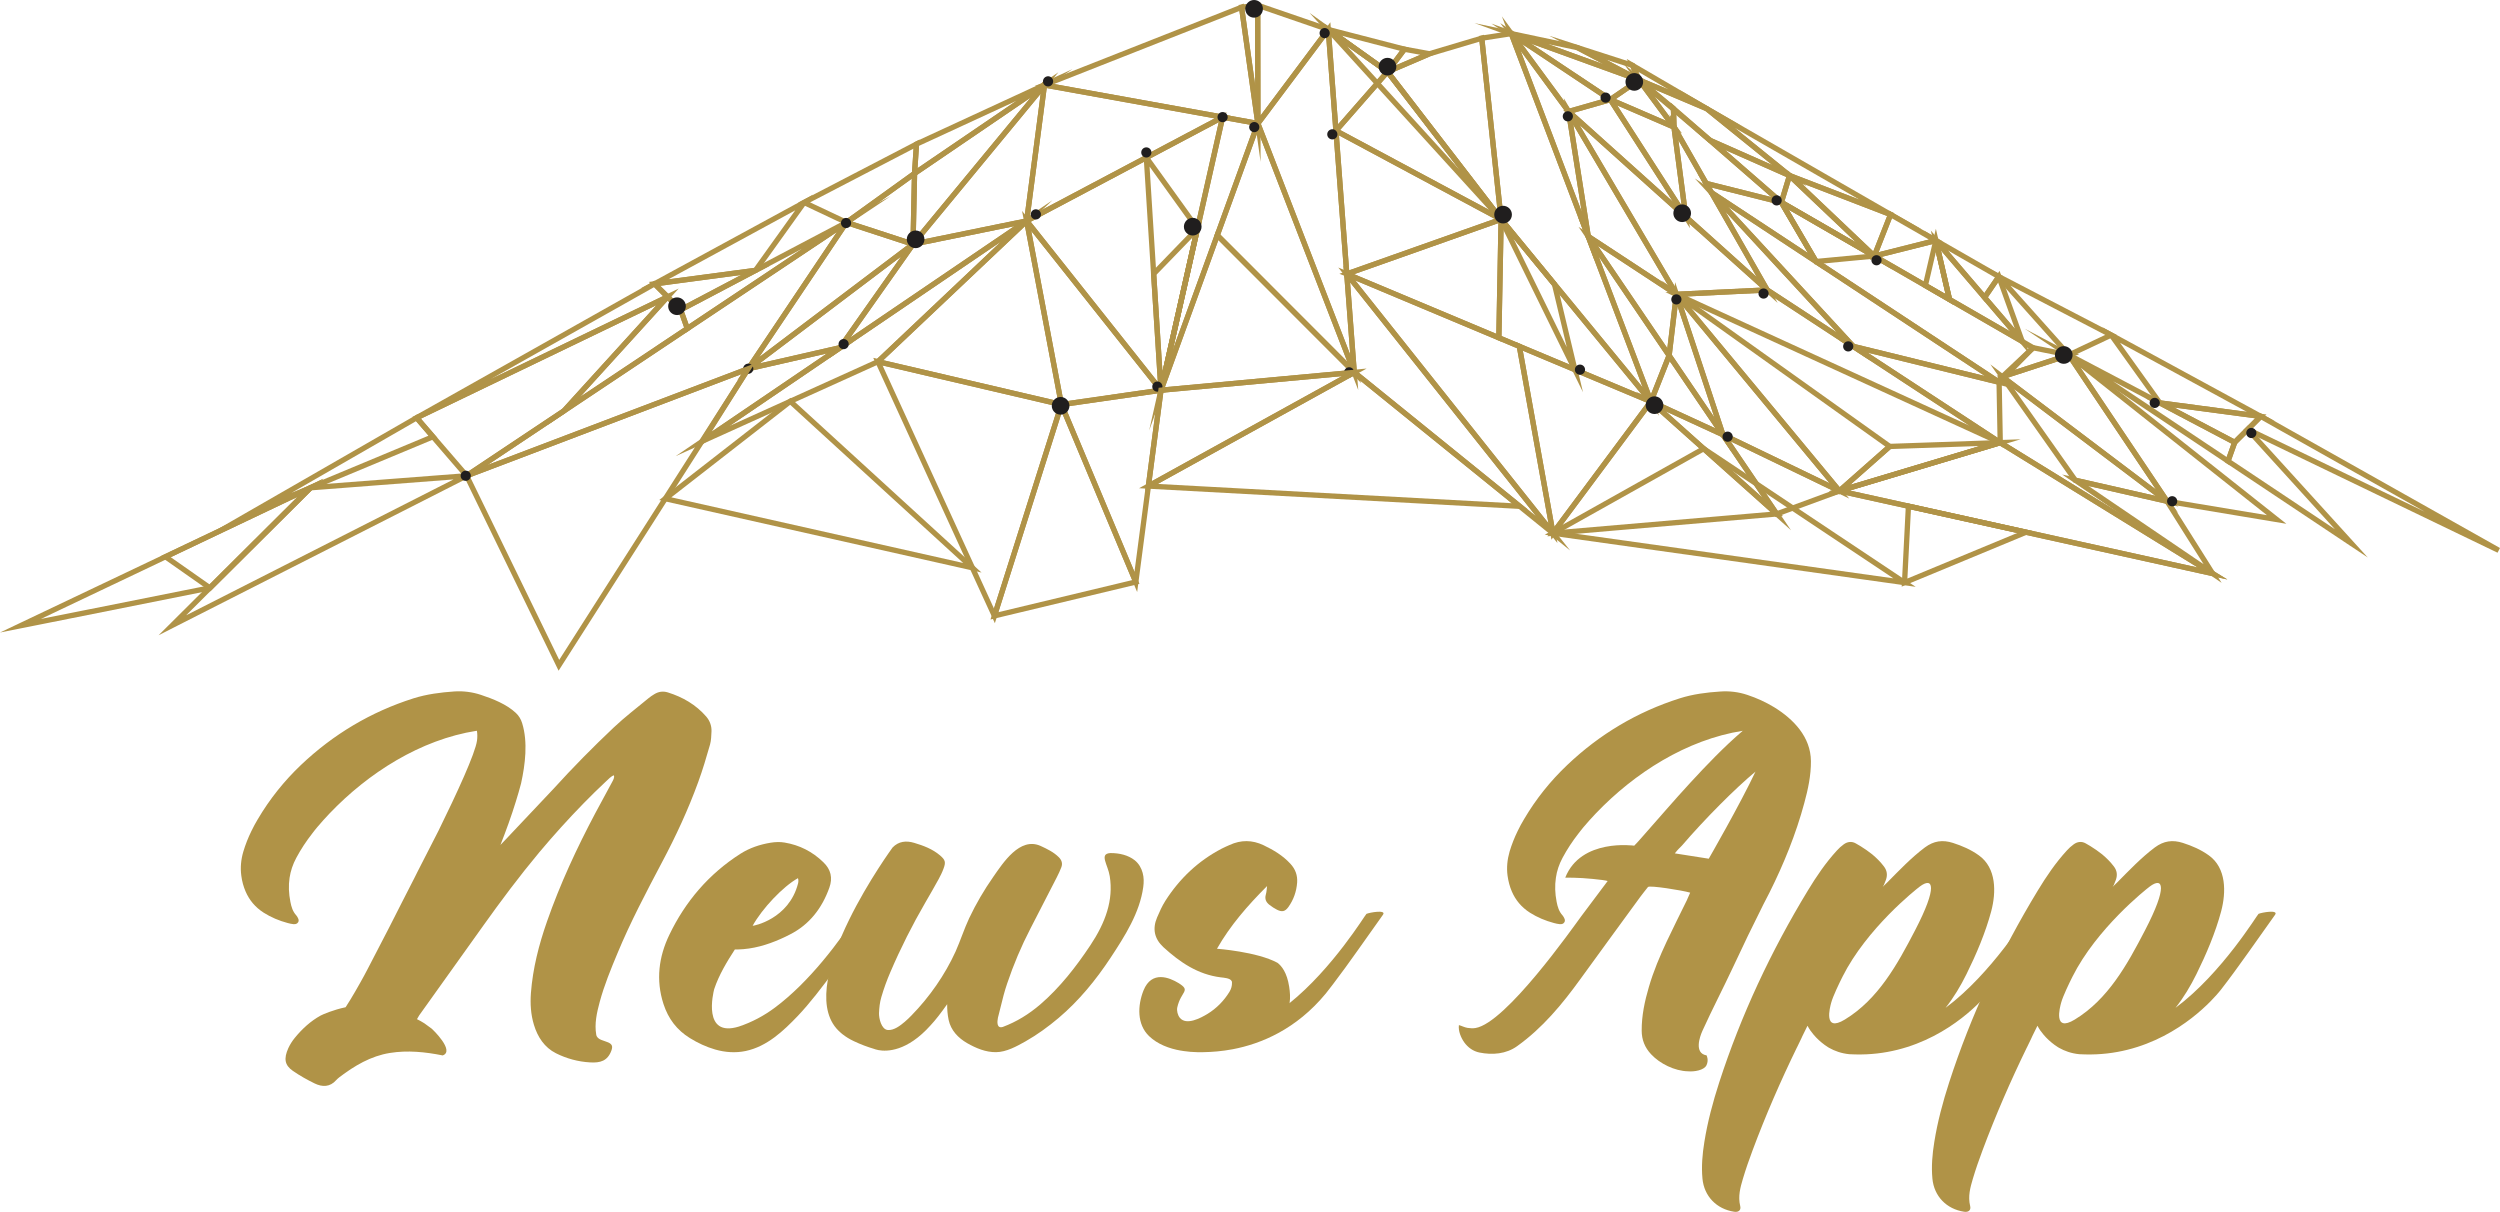 <?xml version="1.0" encoding="UTF-8"?>
<!DOCTYPE svg PUBLIC "-//W3C//DTD SVG 1.1//EN" "http://www.w3.org/Graphics/SVG/1.1/DTD/svg11.dtd">
<!-- Creator: CorelDRAW 2019 (64-Bit) -->
<svg xmlns="http://www.w3.org/2000/svg" xml:space="preserve" width="94.208mm" height="45.69mm" version="1.1" style="shape-rendering:geometricPrecision; text-rendering:geometricPrecision; image-rendering:optimizeQuality; fill-rule:evenodd; clip-rule:evenodd"
viewBox="0 0 12531.85 6077.85"
 xmlns:xlink="http://www.w3.org/1999/xlink"
 xmlns:xodm="http://www.corel.com/coreldraw/odm/2003">
 <defs>
  <style type="text/css">
   <![CDATA[
    .str0 {stroke:#B09347;stroke-width:26.6;stroke-miterlimit:22.926}
    .fil1 {fill:none}
    .fil2 {fill:#201E1E;fill-rule:nonzero}
    .fil0 {fill:#B09347;fill-rule:nonzero}
   ]]>
  </style>
 </defs>
 <g id="Capa_x0020_1">
  <g id="_2488490342144">
   <path class="fil0" d="M3540.62 3592.53c-52.07,-60.13 -118.06,-98.26 -193.2,-121.72 -24.2,-7.34 -46.57,-4.04 -67.83,9.17 -9.9,6.23 -20.17,12.46 -28.96,20.15 -58.3,48.39 -118.79,94.22 -173.78,146.29 -104.12,98.25 -205.68,201.28 -302.47,307.96l0 0 -241.6 255.9 -24.2 25.3c28.59,-72.59 55.35,-146.29 77.35,-218.15 9.54,-30.05 17.97,-60.11 26.03,-90.18 20.9,-94.97 34.83,-207.52 5.49,-302.1 -5.87,-19.43 -16.49,-37.41 -31.53,-51.33 -46.2,-43.63 -115.12,-70.76 -174.87,-90.55 -42.9,-14.3 -88.37,-20.17 -133.45,-17.24 -69.29,4.78 -137.85,13.57 -204.58,34.47 -213.74,67.83 -401.82,180.01 -564.23,334 -84.32,80.28 -156.91,170.84 -216.31,271.66 -11.73,19.43 -22.36,39.23 -32.26,59.77 -16.14,32.99 -29.7,67.08 -40.33,102.65 -11.73,39.23 -15.76,80.65 -10.27,120.98 3.67,28.59 11,54.99 21.63,79.55 18.33,42.53 47.66,78.46 90.56,105.95 37.03,23.47 77.35,40.33 119.88,51.69 9.9,2.57 19.79,5.13 29.7,5.87 9.17,0.73 17.6,-1.09 23.09,-9.52 3.3,-5.13 3.3,-11.73 0.73,-17.6 -2.57,-5.51 -5.49,-12.11 -9.9,-16.87 -17.97,-19.43 -24.93,-43.26 -29.69,-68.19 -8.07,-41.06 -9.91,-81.4 -4.04,-120.25 5.13,-34.09 16.14,-67.46 33.73,-100.09 23.09,-43.26 49.86,-83.59 79.92,-122.09 8.06,-11 16.49,-21.26 25.3,-31.9 19.79,-23.47 40.33,-46.19 61.22,-68.19 193.95,-203.11 455.35,-370.28 736.91,-414.65 0,0 0.74,0.36 2.21,0.73 2.57,16.87 2.19,32.99 0.36,48.02 -8.79,64.9 -100.82,264.34 -193.2,452.41l-104.12 203.47 0 0 -16.51 33c0,0 -127.58,249.3 -126.85,248.94 -14.66,28.23 -87.62,169.38 -108.15,208.61 -11.73,22.36 -23.47,44.72 -35.93,66.35 0,0 -42.9,77.35 -74.05,124.28 -61.59,12.84 -114.39,35.93 -125.39,41.8 -49.13,27.14 -91.65,65.62 -129.42,111.82 -12.82,15.76 -23.82,33 -32.26,51.33 -23.47,52.42 -18.7,85.41 22.73,114.01 34.45,23.82 71.49,44.72 109.25,63.05 38.5,18.7 76.98,18.7 108.15,-16.85 4.76,-5.13 10.27,-9.91 15.76,-14.3 75.89,-57.56 157.29,-106.33 253.34,-121.72 88.71,-14.3 177.07,-5.13 264.69,12.46 63.07,-22.73 -53.52,-133.09 -54.26,-133.45 -12.46,-9.17 -25.29,-18.33 -38.12,-27.87 -16.49,-9.9 -20.53,-12.46 -36.66,-20.53 3.67,-5.87 7.33,-12.46 11.36,-19.43 106.33,-149.21 213.01,-298.44 319.7,-447.65 89.83,-126.12 182.59,-250.03 281.93,-369.18 71.13,-84.7 145.18,-166.81 222.18,-245.64 35.93,-36.66 72.23,-72.59 109.62,-107.42 12.46,-12.11 30.79,-30.44 42.16,-33 4.4,11 -3.66,24.2 -8.79,33.73 -27.5,52.07 -56.46,103.39 -83.96,155.45 -93.12,175.6 -176.71,355.61 -242.33,543.33 -40.69,116.21 -71.13,235 -80.65,358.18 -4.04,54.26 -0.74,108.16 15.03,159.85 18.33,60.86 52.78,113.66 110.34,142.61 53.17,26.76 111.46,42.53 170.86,45.83 51.69,3.3 87.98,-7.33 107.04,-59.02 7.7,-21.27 4.03,-31.9 -15.76,-41.06 -20.17,-9.54 -55.72,-12.46 -60.13,-38.87 -9.52,-54.99 2.94,-110.34 17.24,-163.51 22.72,-84.32 56.08,-165.33 89.82,-246 64.53,-155.45 143.35,-304.29 221.8,-453.14 69.66,-130.88 131.99,-265.06 182.57,-404.38 22.37,-61.23 41.06,-124.28 59.04,-187.35 5.87,-21.26 6.23,-43.99 7.33,-65.99 1.1,-27.12 -8.43,-53.16 -26.03,-73.68l0 0z"/>
   <path id="1" class="fil0" d="M4324.09 4574.33c-11.36,2.19 -20.9,4.76 -25.29,6.6 -1.84,1.1 -28.23,43.26 -72.59,104.86 -65.99,90.92 -137.48,178.54 -217.41,257.36 -39.23,38.5 -80.29,74.8 -123.91,107.42 -55.36,41.44 -116.22,73.7 -181.11,95.32 -184.05,56.83 -128.31,-169.74 -123.92,-186.98 24.2,-72.95 64.9,-139.32 103.76,-199.44 11,0 11,0 14.66,0 76.26,-1.84 147.02,-22.72 214.85,-52.78 15.76,-6.97 31.17,-14.3 46.56,-22.37 98.25,-49.86 160.95,-131.99 197.61,-234.63 17.6,-49.14 7.7,-91.29 -30.06,-127.6 -54.62,-53.16 -119.51,-86.15 -194.31,-98.61 -22.36,-4.04 -46.93,-2.94 -69.65,0.73 -53.9,8.79 -105.59,26.02 -152.15,55.72 -158.38,101.19 -276.06,239.4 -356.36,406.95 -52.42,109.25 -67.83,225.85 -28.96,345.73 23.82,73.7 67.08,130.88 132.72,171.21 39.59,24.56 82.12,44.36 126.85,57.19 49.86,14.3 101.92,17.97 152.51,7.33 107.06,-22.72 188.81,-100.09 261.76,-176.34 115.49,-121.36 255.17,-329.59 382.02,-506.3 14.3,-19.81 -27.5,-17.24 -57.56,-11.37l0 0zm-324.09 -172.31c3.3,9.17 2.19,19.79 0.36,26.76 -46.19,179.28 -224,213 -227.67,211.91 48.03,-86.53 152.15,-196.87 227.31,-238.67z"/>
   <path id="2" class="fil0" d="M5727.9 4375.62c-6.6,-24.56 -19.43,-46.93 -39.96,-63.43 -33,-26.03 -77.37,-35.93 -119.16,-35.93 -0.36,0 -1.09,0 -1.46,0 -0.73,0 -1.1,0 -1.84,0 -57.19,3.67 -11.36,58.66 -2.57,116.22 19.08,119.52 -21.26,232.07 -97.52,346.46 -71.49,107.42 -151.78,210.44 -249.67,295.13 -58.65,50.23 -119.51,87.62 -188.8,113.66 -31.54,9.54 -28.6,-26.03 -24.57,-46.2 1.1,-4.39 2.19,-8.43 3.3,-12.82 3.3,-13.94 6.97,-27.5 10.27,-41.06 9.52,-39.23 19.43,-78.83 32.63,-117.31 31.9,-94.59 70.76,-186.98 116.95,-276.08 43.99,-85.79 88.35,-171.2 132.35,-257.36 8.43,-16.14 15.76,-32.63 22.36,-49.5 7.33,-19.06 1.84,-35.56 -12.09,-49.86 -26.41,-26.41 -58.66,-41.8 -92.03,-57.2 -104.12,-46.56 -188.08,85.06 -236.84,154.72 -45.83,65.62 -86.53,134.91 -120.63,206.77 0,0.37 -0.36,0.37 -0.36,0.73 -25.66,54.63 -43.63,112.19 -68.2,167.18 -53.16,116.95 -131.24,228.77 -221.07,320.43 -10.63,11 -21.99,22 -33.72,31.9 -22,18.69 -53.9,43.62 -84.7,41.06 -32.99,-2.57 -45.09,-59.4 -44.36,-84.7 1.1,-27.12 4.04,-54.62 11.73,-80.29 12.46,-42.89 27.87,-85.06 45.47,-125.75 51.32,-119.88 109.98,-236.1 175.25,-348.65 22.73,-38.87 44.72,-77.37 66.35,-116.6 9.17,-16.85 17.97,-34.45 24.57,-52.78 12.46,-32.63 8.79,-44 -17.23,-66.37 -37.77,-32.26 -83.23,-49.13 -129.79,-63.05 -40.33,-12.11 -77.73,-8.07 -108.15,23.09 0,0 -488.72,666.89 -281.57,907.39 5.87,6.23 11.37,12.46 17.6,17.96 1.46,1.1 2.94,2.57 4.4,3.67 1.46,1.1 2.57,2.57 4.03,3.66 1.46,1.1 2.57,2.21 4.03,3.31 17.23,13.56 36.3,25.29 57.56,35.18 33,15.76 67.1,28.6 101.92,38.87 0,0 7.7,3.3 21.27,5.87 42.53,7.7 143.35,7.33 261.03,-124.28 24.56,-26.03 52.78,-62.69 83.22,-105.95 -0.37,26.39 1.84,52.42 7.33,78.82 11.37,52.42 47.3,90.19 93.13,116.58 43.62,24.94 93.12,45.84 144.45,45.09 51.32,-0.36 103.75,-29.32 147.38,-53.89 59.4,-33.73 114.39,-73.7 166.44,-117.69 102.3,-86.52 187.72,-191.38 261.4,-303.2 70.4,-107.04 145.18,-223.64 162.78,-353.06 3.3,-23.82 3.3,-47.65 -2.93,-70.76l0 0z"/>
   <path id="3" class="fil0" d="M6849.75 4580.93c-5.13,2.57 -168.65,273.87 -387.52,449.11 0.73,-0.73 1.46,-1.84 2.21,-2.57 4.03,-26.03 2.19,-53.16 -2.21,-81.76 -11,-70.76 -37.77,-103.76 -58.65,-119.52 -103.03,-55.72 -303.2,-70.38 -303.2,-70.38 66.35,-116.6 153.62,-216.68 251.14,-314.2 -1.84,14.3 -2.19,28.96 -6.24,42.53 -6.6,22.73 1.48,39.23 19.08,52.42 11.72,8.81 23.82,17.24 36.66,23.47 25.66,12.84 40.69,9.54 57.19,-13.2 26.03,-36.29 40.69,-77.73 43.99,-122.45 2.57,-36.66 -8.79,-67.83 -34.09,-94.95 -38.12,-41.44 -84.68,-68.93 -134.55,-92.76 -56.81,-26.76 -112.91,-27.14 -169.74,-1.1 -13.2,5.87 -26.76,11.73 -39.6,18.33 -118.05,61.59 -211.53,150.32 -282.66,261.76 -16.49,26.03 -29.33,55.01 -41.42,83.23 -24.2,56.83 -13.94,107.04 32.26,149.57 82.49,75.16 171.95,136.39 286.69,150.69 13.94,1.84 48.03,3.3 55.01,19.06 1.09,1.84 1.46,4.4 1.46,6.97 0.73,16.49 -4.03,32.26 -12.46,46.19 -27.5,45.09 -65.26,83.59 -110.36,111.09 -33.36,20.17 -105.95,59.4 -138.58,19.43 -10.63,-12.84 -16.49,-35.56 -12.84,-52.07 18.7,-83.22 71.13,-82.12 5.51,-122.45 -42.9,-26.03 -133.45,-65.26 -174.89,37.77 -29.32,74.05 -34.09,169.01 28.24,228.77 41.78,40.32 100.45,62.32 159.11,72.59 0.36,0 0.36,0 0.36,0 0,0 0.37,0 0.74,0 2.93,0.73 5.87,1.09 8.79,1.46 1.46,0.36 2.94,0.36 4.76,0.73 22.37,3.3 44.36,5.13 65.63,5.49 2.93,0.37 6.23,0.37 9.52,0.37 8.43,0 17.24,0 25.66,-0.37 40.71,-0.73 90.19,-4.39 144.82,-14.66 141.88,-27.12 318.23,-99.71 466.34,-279.36 11.73,-14.67 23.84,-30.06 35.57,-45.83 82.49,-108.16 169.38,-235.01 250.76,-348.65 19.79,-27.14 -66.72,-11.73 -82.49,-4.78l0 0z"/>
   <path id="4" class="fil0" d="M8892.94 3544.86c-41.8,-25.3 -86.53,-45.83 -134.19,-61.59 -43.62,-14.67 -89.82,-20.17 -135.27,-16.87 -68.93,4.4 -137.12,13.2 -203.11,34.09 -213.74,67.83 -401.81,180.01 -563.86,334 -84.7,80.28 -157.29,170.84 -216.68,271.66 -11.73,19.43 -22.36,39.23 -32.26,59.77 -16.14,32.99 -29.69,67.08 -40.33,102.65 -11.36,39.23 -15.76,80.65 -10.26,120.98 4.03,28.59 10.99,54.99 21.63,79.55 18.33,42.53 47.66,78.46 90.55,105.95 37.03,23.47 77.35,40.33 119.89,51.69 9.9,2.57 19.79,5.13 29.69,5.87 9.54,0.73 17.96,-1.09 23.09,-9.52 3.3,-5.13 3.3,-11.73 0.73,-17.6 -2.57,-5.51 -5.49,-12.11 -9.9,-16.87 -17.96,-19.43 -24.93,-43.26 -29.69,-68.19 -8.06,-41.06 -9.54,-81.4 -3.67,-120.25 4.78,-34.09 15.76,-67.46 33.36,-100.09 23.11,-43.26 49.86,-83.59 79.92,-122.09 8.07,-11 16.87,-21.26 25.3,-31.9 19.79,-23.47 40.33,-46.19 61.23,-68.19 193.94,-203.11 455.34,-370.28 736.91,-414.65 -94.22,80.65 -181.48,171.95 -262.87,260.3 -83.23,90.19 -163.15,184.04 -244.54,275.7 -12.11,13.56 -20.9,24.2 -36.66,39.96 0,0 -267.27,-38.5 -345.73,160.21 13.93,0 27.87,0.36 41.06,0.36 48.75,0.37 155.45,10.64 171.57,16.49 -8.43,11.73 -17.6,23.47 -26.39,35.2 -34.83,46.57 -71.86,96.06 -106.33,141.88 -42.53,57.56 -377.61,534.9 -529.77,559.83 -13.2,2.21 -26.76,1.48 -40.33,-0.73 -15.39,-2.57 -28.23,-9.9 -42.89,-13.93 -4.03,28.96 10.26,63.43 26.76,86.52 18.33,25.67 45.09,44.74 75.89,50.96 64.89,13.2 134.18,7.7 189.17,-31.9 127.22,-90.92 225.83,-210.07 316.76,-335.82 99.73,-137.85 200.19,-274.97 300.27,-412.08 11.73,-16.14 24.93,-31.9 38.86,-49.87 7.7,-9.52 170.84,16.51 211.55,28.24 -6.6,15.39 -11.73,27.5 -17.24,39.23 -33.36,68.19 -67.46,135.64 -99.71,204.2 -34.84,74.43 -67.1,150.32 -90.19,229.86 -20.9,71.13 -36.3,143.36 -35.93,218.15 0,45.83 15.76,85.43 47.29,118.79 43.63,46.92 117.69,83.95 185.51,85.41 29.33,2.57 79.92,-4.39 92.38,-31.15 12.11,-26.76 0,-48.77 0,-48.77 -64.52,-10.63 -32.26,-96.42 -22.36,-119.15 0.73,-1.84 1.84,-4.03 2.57,-5.87 48.39,-106.68 102.65,-210.44 152.15,-316.4 49.13,-105.58 99.71,-210.44 152.14,-314.56 10.27,-19.79 20.54,-39.96 30.79,-59.75 71.5,-142.99 133.09,-294.41 174.51,-448.75 18.7,-68.19 34.09,-139.32 33.36,-210.43 -0.73,-121.36 -87.62,-210.82 -184.77,-270.57l0 0zm-497.51 732.88c19.43,-24.94 24.93,-26.76 35.2,-38.5 117.31,-136.39 267.63,-287.06 369.18,-371.39 -75.89,161.68 -234.27,436.64 -234.27,436.64l-170.11 -26.75z"/>
   <path id="5" class="fil0" d="M10168.78 4580.93c-5.49,2.57 -182.95,297.69 -416.11,471.12 41.05,-52.07 75.52,-109.62 104.85,-169.02 49.13,-99.36 95.32,-207.88 123.91,-314.92 25.3,-95.32 26.76,-217.04 -61.95,-280.47 -39.96,-28.6 -83.23,-47.3 -129.79,-62.33 -51.69,-16.49 -95.68,-10.63 -140.78,22.73 -69.66,52.42 -128.69,115.12 -189.9,176.71 -8.81,8.81 -15.78,15.76 -21.64,20.9 2.21,-3.66 4.4,-6.96 6.24,-9.9 4.76,-11.36 8.79,-21.63 10.63,-26.76 7.7,-23.47 5.13,-44.72 -10.26,-65.26 -17.6,-23.45 -38.14,-43.62 -59.77,-61.59 -18.33,-14.66 -37.77,-27.86 -57.56,-40.32 -8.06,-4.78 -16.49,-9.91 -24.56,-14.3 -20.17,-11.37 -41.8,-8.43 -60.13,5.13 -12.46,8.79 -23.84,19.42 -34.11,30.79 -56.08,61.22 -102.65,129.78 -145.54,200.53 -184.78,304.3 -335.1,624.36 -444.71,963.12 -31.53,97.52 -57.93,196.14 -74.05,296.96 -9.91,61.23 -15.4,122.82 -9.54,184.41 8.43,88 70.4,152.15 158.75,165.72 21.63,3.66 35.93,-7.7 30.42,-28.96 -11.73,-47.66 0.37,-92.03 13.57,-136.39 14.3,-48.02 30.79,-95.32 48.39,-142.26 65.62,-175.98 140.42,-347.55 222.54,-516.2 0.37,-0.37 0.37,-0.37 0.37,-0.37 0,0 7.7,-16.49 21.63,-44.72 1.46,-4.03 3.3,-8.06 5.13,-11.36 7.33,-15.03 16.12,-32.63 25.66,-52.07 4.76,8.79 9.9,17.23 15.4,25.3 0,0 0,0 0,0 0,0 0.36,0 0.36,0 17.24,24.56 37.03,43.99 53.9,57.92 9.52,8.07 20.53,16.14 32.62,23.84 4.04,2.19 6.24,3.66 6.24,3.66 27.14,15.4 60.5,27.87 101.19,31.9l0 0c0,0 0.36,0 0.73,0 9.17,0.73 18.69,1.1 28.6,1.1 76.25,1.84 146.65,-6.97 211.17,-23.11 270.93,-67.08 435.17,-258.82 464.86,-295.49 1.48,-1.84 2.94,-4.04 4.78,-5.87 88.35,-113.66 182.95,-252.24 271.3,-375.42 19.42,-27.14 -67.1,-11.73 -82.86,-4.78l0 0zm-569.37 83.22c-87.98,169.39 -184.04,344.64 -351.58,446.55 -110.36,67.1 -74.07,-63.05 -68.93,-82.85 8.81,-33.73 41.44,-100.46 56.83,-131.25 121.36,-242.34 367.72,-437.74 387.52,-452.41 66.35,-49.86 92.01,-2.93 -23.84,219.97l0 0z"/>
   <path id="6" class="fil0" d="M11321.45 4580.93c-5.49,2.57 -182.95,297.69 -416.11,471.12 41.05,-52.07 75.52,-109.62 104.85,-169.02 49.13,-99.36 95.32,-207.88 123.91,-314.92 25.3,-95.32 26.76,-217.04 -61.95,-280.47 -39.96,-28.6 -83.23,-47.3 -129.79,-62.33 -51.69,-16.49 -95.68,-10.63 -140.78,22.73 -69.66,52.42 -128.69,115.12 -189.9,176.71 -8.81,8.81 -15.78,15.76 -21.64,20.9 2.21,-3.66 4.4,-6.96 6.24,-9.9 4.76,-11.36 8.79,-21.63 10.63,-26.76 7.7,-23.47 5.13,-44.72 -10.26,-65.26 -17.6,-23.45 -38.14,-43.62 -59.77,-61.59 -18.33,-14.66 -37.77,-27.86 -57.56,-40.32 -8.06,-4.78 -16.49,-9.91 -24.56,-14.3 -20.17,-11.37 -41.8,-8.43 -60.13,5.13 -12.46,8.79 -23.84,19.42 -34.11,30.79 -56.08,61.22 -102.65,129.78 -145.54,200.53 -184.78,304.3 -335.1,624.36 -444.71,963.12 -31.53,97.52 -57.93,196.14 -74.05,296.96 -9.91,61.23 -15.4,122.82 -9.54,184.41 8.43,88 70.4,152.15 158.75,165.72 21.63,3.66 35.93,-7.7 30.42,-28.96 -11.73,-47.66 0.37,-92.03 13.57,-136.39 14.3,-48.02 30.79,-95.32 48.39,-142.26 65.62,-175.98 140.42,-347.55 222.54,-516.2 0.37,-0.37 0.37,-0.37 0.37,-0.37 0,0 7.7,-16.49 21.63,-44.72 1.46,-4.03 3.3,-8.06 5.13,-11.36 7.33,-15.03 16.12,-32.63 25.66,-52.07 4.76,8.79 9.9,17.23 15.4,25.3 0,0 0,0 0,0 0,0 0.36,0 0.36,0 17.24,24.56 37.03,43.99 53.9,57.92 9.52,8.07 20.53,16.14 32.62,23.84 4.04,2.19 6.24,3.66 6.24,3.66 27.14,15.4 60.5,27.87 101.19,31.9l0 0c0,0 0.36,0 0.73,0 9.17,0.73 18.69,1.1 28.6,1.1 76.25,1.84 146.65,-6.97 211.17,-23.11 270.93,-67.08 435.17,-258.82 464.86,-295.49 1.48,-1.84 2.94,-4.04 4.78,-5.87 88.35,-113.66 182.95,-252.24 271.3,-375.42 19.42,-27.14 -67.1,-11.73 -82.86,-4.78l0 0zm-569.37 83.22c-87.98,169.39 -184.04,344.64 -351.58,446.55 -110.36,67.1 -74.07,-63.05 -68.93,-82.85 8.81,-33.73 41.44,-100.46 56.83,-131.25 121.36,-242.34 367.72,-437.74 387.52,-452.41 66.35,-49.86 92.01,-2.93 -23.84,219.97l0 0z"/>
   <polygon class="fil1 str0" points="6223.61,36.36 6305.4,619.08 5235.65,425.91 "/>
   <polygon class="fil1 str0" points="5235.65,425.91 4576.77,1224.1 4584.35,869.34 "/>
   <polygon class="fil1 str0" points="5235.65,425.91 4576.77,1224.1 5146.35,1107.57 "/>
   <polygon class="fil1 str0" points="5235.65,425.91 6128.58,587.15 5146.35,1107.57 "/>
   <polygon class="fil1 str0" points="4400.72,1812.96 5320.6,2028.08 5146.35,1107.57 "/>
   <polygon class="fil1 str0" points="4400.72,1812.96 5320.6,2028.08 4984.74,3087.16 "/>
   <polygon class="fil1 str0" points="5693.51,2917.22 5320.6,2028.08 4984.74,3087.16 "/>
   <polygon class="fil1 str0" points="5693.51,2917.22 5320.6,2028.08 5819.66,1955.96 "/>
   <polygon class="fil1 str0" points="5146.35,1107.57 5320.6,2028.08 5819.66,1955.96 "/>
   <polygon class="fil1 str0" points="5146.35,1107.57 6128.58,587.15 5819.66,1955.96 "/>
   <polygon class="fil1 str0" points="6305.4,619.08 6128.58,587.15 5819.66,1955.96 "/>
   <polygon class="fil1 str0" points="6101.88,1179.24 6788.44,1866.48 5819.66,1955.96 "/>
   <polygon class="fil1 str0" points="6101.88,1179.24 6788.44,1866.48 6305.4,619.08 "/>
   <polygon class="fil1 str0" points="6658.24,147.87 6788.44,1866.48 6305.4,619.08 "/>
   <polygon class="fil1 str0" points="6658.24,147.87 6696.68,655.33 6955.12,359.75 "/>
   <polygon class="fil1 str0" points="7524.7,1099.47 6696.68,655.33 6955.12,359.75 "/>
   <polygon class="fil1 str0" points="6658.24,147.87 7040.06,246.69 6955.12,359.75 "/>
   <polygon class="fil1 str0" points="7165.5,269.49 7040.06,246.69 6955.12,359.75 "/>
   <polygon class="fil1 str0" points="8275.59,2012.93 7524.7,1099.47 7427.68,191.45 7575.61,168.45 "/>
   <polygon class="fil1 str0" points="7427.68,191.45 7524.7,1099.47 6955.12,359.75 7165.5,269.49 "/>
   <polygon class="fil1 str0" points="7524.7,1099.47 6696.68,655.33 6751.09,1373.36 "/>
   <polygon class="fil1 str0" points="7524.7,1099.47 8275.59,2012.93 7513.34,1693.15 "/>
   <polygon class="fil1 str0" points="6788.44,1866.48 7784.59,2672.7 6751.09,1373.36 "/>
   <polygon class="fil1 str0" points="8275.59,2012.93 7784.59,2672.7 7616.04,1736.22 "/>
   <polygon class="fil1 str0" points="7616.04,1736.22 7784.59,2672.7 6751.09,1373.36 "/>
   <polygon class="fil1 str0" points="7524.7,1099.47 7513.34,1693.15 6751.09,1373.36 "/>
   <polygon class="fil1 str0" points="7524.7,1099.47 7792.27,1424.96 7894.47,1853.03 "/>
   <polygon class="fil1 str0" points="7524.7,1099.47 6658.24,147.87 6955.12,359.75 "/>
   <polygon class="fil1 str0" points="6002.45,1146.05 5746.3,789.71 5819.66,1955.96 "/>
   <polygon class="fil1 str0" points="6002.45,1146.05 5782.99,1372.83 5819.66,1955.96 "/>
   <polygon class="fil1 str0" points="4400.72,1812.96 3522.5,2210.57 5146.35,1107.57 "/>
   <polygon class="fil1 str0" points="4576.77,1224.1 4210.86,1743.01 5146.35,1107.57 "/>
   <polygon class="fil1 str0" points="4576.77,1224.1 4210.86,1743.01 3750.81,1848.27 "/>
   <polygon class="fil1 str0" points="3522.5,2210.57 4210.86,1743.01 3750.81,1848.27 "/>
   <polygon class="fil1 str0" points="4576.77,1224.1 4243.07,1115.03 3750.81,1848.27 "/>
   <polygon class="fil1 str0" points="4576.77,1224.1 4243.07,1115.03 4584.35,869.34 "/>
   <polygon class="fil1 str0" points="5235.65,425.91 4594.14,722.29 4584.35,869.34 "/>
   <polygon class="fil1 str0" points="4594.14,722.29 4030.89,1015 4243.07,1115.03 4584.35,869.34 "/>
   <polygon class="fil1 str0" points="2339.01,2384.87 4243.07,1115.03 3750.81,1848.27 "/>
   <polygon class="fil1 str0" points="3445.34,1647.04 4243.07,1115.03 3411.76,1553.09 "/>
   <polygon class="fil1 str0" points="3281.05,1422.89 4030.89,1015 3787.14,1355.28 "/>
   <polygon class="fil1 str0" points="3281.05,1422.89 3411.76,1553.09 3787.14,1355.28 "/>
   <polygon class="fil1 str0" points="3281.05,1422.89 3346.41,1487.99 2088.42,2094.24 "/>
   <polygon class="fil1 str0" points="3411.76,1553.09 3346.41,1487.99 2827.19,2059.28 3445.34,1647.04 "/>
   <polygon class="fil1 str0" points="3346.41,1487.99 2827.19,2059.28 2339.01,2384.87 2088.42,2094.24 "/>
   <polygon class="fil1 str0" points="8275.59,2012.93 7784.59,2672.7 8906.24,2576.21 "/>
   <polygon class="fil1 str0" points="8275.59,2012.93 7961.46,1185.17 8366.87,1782.08 "/>
   <polygon class="fil1 str0" points="8275.59,2012.93 8636.55,2179.14 8366.87,1782.08 "/>
   <polygon class="fil1 str0" points="8275.59,2012.93 8906.24,2576.21 8636.55,2179.14 "/>
   <polygon class="fil1 str0" points="8403.27,1475.34 7961.46,1185.17 8366.87,1782.08 "/>
   <polygon class="fil1 str0" points="8403.27,1475.34 7961.46,1185.17 7862.89,559.06 "/>
   <polygon class="fil1 str0" points="7575.61,168.45 7961.46,1185.17 7862.89,559.06 "/>
   <polygon class="fil1 str0" points="8403.27,1475.34 8636.55,2179.14 8366.87,1782.08 "/>
   <polygon class="fil1 str0" points="8403.27,1475.34 8636.55,2179.14 9220.29,2460.78 "/>
   <polygon class="fil1 str0" points="8906.24,2576.21 8636.55,2179.14 9220.29,2460.78 "/>
   <polygon class="fil1 str0" points="8403.27,1475.34 9472.63,2237.95 9220.29,2460.78 "/>
   <polygon class="fil1 str0" points="8403.27,1475.34 8858.32,1453.4 7862.89,559.06 "/>
   <polygon class="fil1 str0" points="7575.61,168.45 8072.09,499.17 7862.89,559.06 "/>
   <polygon class="fil1 str0" points="8450.43,1086.94 8072.09,499.17 7862.89,559.06 "/>
   <polygon class="fil1 str0" points="8403.27,1475.34 8858.32,1453.4 10026.68,2218.86 "/>
   <polygon class="fil1 str0" points="7575.61,168.45 8072.09,499.17 8215.96,400.79 "/>
   <polygon class="fil1 str0" points="8391.32,637.17 8072.09,499.17 8215.96,400.79 "/>
   <polygon class="fil1 str0" points="8391.32,637.17 8072.09,499.17 8450.43,1086.94 "/>
   <polygon class="fil1 str0" points="8391.32,637.17 8579.1,965.37 8858.32,1453.4 8450.43,1086.94 "/>
   <polygon class="fil1 str0" points="9290.2,1736.36 8579.1,965.37 8858.32,1453.4 "/>
   <polygon class="fil1 str0" points="9290.2,1736.36 8579.1,965.37 10021.01,1916.04 "/>
   <polygon class="fil1 str0" points="9290.2,1736.36 10026.68,2218.86 10021.01,1916.04 "/>
   <polygon class="fil1 str0" points="8391.32,637.17 8391.32,637.17 8388.62,543.96 8215.96,400.79 "/>
   <polygon class="fil1 str0" points="8391.32,637.17 8391.32,637.17 8388.62,543.96 8929.5,1014.32 8552.92,919.62 "/>
   <polygon class="fil1 str0" points="8579.1,965.37 9103.35,1311 8929.5,1014.32 8552.92,919.62 "/>
   <polygon class="fil1 str0" points="9103.35,1311 8929.5,1014.32 10191.43,1743.11 10021.01,1916.04 "/>
   <polygon class="fil1 str0" points="9103.35,1311 8929.5,1014.32 9395.27,1283.32 "/>
   <polygon class="fil1 str0" points="8970.38,879.99 8929.5,1014.32 9395.27,1283.32 "/>
   <polygon class="fil1 str0" points="8970.38,879.99 8929.5,1014.32 8572.56,703.91 "/>
   <polygon class="fil1 str0" points="8970.38,879.99 8556.74,545.76 8215.96,400.79 8572.56,703.91 "/>
   <polygon class="fil1 str0" points="8970.38,879.99 9477,1075.28 9395.27,1283.32 "/>
   <polygon class="fil1 str0" points="9703.99,1205.59 9477,1075.28 9395.27,1283.32 "/>
   <polygon class="fil1 str0" points="9703.99,1205.59 9772.27,1501.04 9395.27,1283.32 "/>
   <polygon class="fil1 str0" points="9703.99,1205.59 9772.27,1501.04 9651.38,1431.23 "/>
   <polygon class="fil1 str0" points="9703.99,1205.59 9772.27,1501.04 10136.99,1711.68 "/>
   <polygon class="fil1 str0" points="9703.99,1205.59 10019.6,1386.66 9948.15,1490.98 "/>
   <polygon class="fil1 str0" points="10136.99,1711.68 10019.6,1386.66 9948.15,1490.98 "/>
   <polygon class="fil1 str0" points="7575.61,168.45 7908.5,239.1 8215.96,400.79 "/>
   <polygon class="fil1 str0" points="8547.27,540.28 8183.37,327.85 8215.96,400.79 "/>
   <polygon class="fil1 str0" points="7908.5,239.1 8183.37,327.85 8215.96,400.79 "/>
   <polygon class="fil1 str0" points="8970.38,879.99 8556.74,545.76 9477,1075.28 "/>
   <polygon class="fil1 str0" points="10036.97,1888.47 10402.89,2407.38 10862.93,2512.64 "/>
   <polygon class="fil1 str0" points="11091.24,2874.94 10402.89,2407.38 10862.93,2512.64 "/>
   <polygon class="fil1 str0" points="10036.97,1888.47 10370.69,1779.4 10862.93,2512.64 "/>
   <polygon class="fil1 str0" points="10036.97,1888.47 10370.69,1779.4 10191.43,1743.11 "/>
   <polygon class="fil1 str0" points="10019.6,1386.66 10582.86,1679.36 10370.69,1779.4 "/>
   <polygon class="fil1 str0" points="11412.25,2604.08 10370.69,1779.4 10862.93,2512.64 "/>
   <polygon class="fil1 str0" points="11168.42,2311.42 10370.69,1779.4 11201.98,2217.46 "/>
   <polygon class="fil1 str0" points="11332.69,2087.26 10582.86,1679.36 10826.6,2019.66 "/>
   <polygon class="fil1 str0" points="11332.69,2087.26 11201.98,2217.46 10826.6,2019.66 "/>
   <polygon class="fil1 str0" points="11332.69,2087.26 11267.33,2152.36 12525.32,2758.62 "/>
   <polygon class="fil1 str0" points="11201.98,2217.46 11267.33,2152.36 11786.55,2723.66 11168.42,2311.42 "/>
   <polygon class="fil1 str0" points="2170.25,2189.14 1273.63,2562.96 2088.42,2094.24 "/>
   <polygon class="fil1 str0" points="6223.61,36.36 6305.4,619.08 6304.52,26.21 "/>
   <polygon class="fil1 str0" points="6658.24,147.87 6305.4,619.08 6304.52,26.21 "/>
   <path class="fil2" d="M3750.81 1822.73c7.06,0 13.45,2.86 18.06,7.49 4.63,4.63 7.49,11.01 7.49,18.05 0,7.05 -2.86,13.44 -7.49,18.06 -4.63,4.63 -11.01,7.49 -18.06,7.49 -7.04,0 -13.42,-2.86 -18.05,-7.49 -4.63,-4.62 -7.49,-11 -7.49,-18.06 0,-7.05 2.86,-13.44 7.49,-18.05 4.62,-4.63 11,-7.49 18.05,-7.49z"/>
   <path class="fil2" d="M3393.7 1490.75c12.22,0 23.31,4.96 31.31,12.97 8.01,8.03 12.97,19.1 12.97,31.31 0,12.22 -4.96,23.29 -12.97,31.3 -8.02,8.02 -19.09,12.98 -31.31,12.98 -12.21,0 -23.28,-4.96 -31.29,-12.97 -8.03,-8.01 -12.98,-19.09 -12.98,-31.31 0,-12.22 4.95,-23.29 12.97,-31.31 8.01,-8.01 19.09,-12.97 31.3,-12.97z"/>
   <path class="fil2" d="M4241.1 1092.4c7.05,0 13.45,2.86 18.06,7.48 4.62,4.63 7.49,11.01 7.49,18.06 0,7.05 -2.87,13.44 -7.49,18.05 -4.63,4.63 -11.01,7.49 -18.06,7.49 -7.05,0 -13.44,-2.86 -18.05,-7.48 -4.63,-4.62 -7.49,-11.01 -7.49,-18.06 0,-7.05 2.86,-13.44 7.48,-18.06 4.63,-4.62 11.01,-7.48 18.06,-7.48z"/>
   <path class="fil2" d="M4589.76 1155.42c12.22,0 23.29,4.96 31.3,12.97 8.01,8.03 12.97,19.1 12.97,31.31 0,12.22 -4.96,23.29 -12.97,31.3 -8.02,8.02 -19.09,12.98 -31.3,12.98 -12.22,0 -23.29,-4.96 -31.3,-12.97 -8.02,-8.01 -12.98,-19.09 -12.98,-31.31 0,-12.22 4.96,-23.31 12.97,-31.31 8.01,-8.01 19.09,-12.97 31.31,-12.97z"/>
   <path class="fil2" d="M4228.91 1699.4c7.05,0 13.44,2.86 18.06,7.48 4.62,4.63 7.48,11.01 7.48,18.06 0,7.05 -2.86,13.44 -7.48,18.06 -4.63,4.62 -11.01,7.48 -18.06,7.48 -7.05,0 -13.44,-2.86 -18.05,-7.48 -4.63,-4.62 -7.49,-11.01 -7.49,-18.06 0,-7.05 2.86,-13.44 7.48,-18.06 4.62,-4.62 11.01,-7.48 18.06,-7.48z"/>
   <path class="fil2" d="M5192.47 1049.09c7.05,0 13.44,2.86 18.06,7.49 4.62,4.63 7.48,11.01 7.48,18.06 0,7.04 -2.86,13.42 -7.48,18.05 -4.63,4.63 -11.01,7.49 -18.06,7.49 -7.05,0 -13.44,-2.86 -18.05,-7.49 -4.63,-4.62 -7.49,-11 -7.49,-18.05 0,-7.06 2.86,-13.45 7.48,-18.06 4.63,-4.63 11.01,-7.49 18.06,-7.49z"/>
   <path class="fil2" d="M5253.71 382.31c7.05,0 13.44,2.86 18.05,7.48 4.63,4.63 7.49,11.01 7.49,18.06 0,7.05 -2.86,13.44 -7.49,18.05 -4.63,4.63 -11.01,7.49 -18.05,7.49 -7.05,0 -13.44,-2.86 -18.06,-7.48 -4.63,-4.63 -7.49,-11.01 -7.49,-18.06 0,-7.05 2.86,-13.45 7.49,-18.06 4.62,-4.62 11,-7.48 18.06,-7.48z"/>
   <path class="fil2" d="M6128.58 561.61c7.05,0 13.45,2.86 18.06,7.48 4.62,4.63 7.48,11.01 7.48,18.06 0,7.05 -2.86,13.44 -7.48,18.05 -4.63,4.63 -11.01,7.49 -18.06,7.49 -7.05,0 -13.44,-2.86 -18.05,-7.48 -4.63,-4.62 -7.49,-11.01 -7.49,-18.06 0,-7.05 2.86,-13.44 7.48,-18.06 4.63,-4.62 11.01,-7.48 18.06,-7.48z"/>
   <path class="fil2" d="M5746.3 738.61c7.05,0 13.44,2.86 18.06,7.49 4.62,4.63 7.48,11.01 7.48,18.05 0,7.05 -2.86,13.44 -7.48,18.06 -4.63,4.63 -11.01,7.49 -18.06,7.49 -7.05,0 -13.44,-2.86 -18.05,-7.49 -4.63,-4.62 -7.49,-11 -7.49,-18.06 0,-7.05 2.86,-13.44 7.48,-18.05 4.63,-4.63 11.01,-7.49 18.06,-7.49z"/>
   <path class="fil2" d="M5801.6 1912.37c7.05,0 13.45,2.86 18.06,7.48 4.62,4.63 7.49,11.01 7.49,18.06 0,7.05 -2.87,13.44 -7.49,18.05 -4.63,4.63 -11.01,7.49 -18.06,7.49 -7.05,0 -13.44,-2.86 -18.05,-7.48 -4.63,-4.63 -7.49,-11.01 -7.49,-18.06 0,-7.05 2.86,-13.45 7.48,-18.06 4.63,-4.62 11.01,-7.48 18.06,-7.48z"/>
   <path class="fil2" d="M6287.33 611.6c7.05,0 13.45,2.86 18.06,7.49 4.62,4.63 7.48,11.01 7.48,18.05 0,7.05 -2.86,13.44 -7.48,18.06 -4.63,4.63 -11.01,7.49 -18.06,7.49 -7.05,0 -13.44,-2.86 -18.05,-7.49 -4.63,-4.62 -7.49,-11 -7.49,-18.06 0,-7.05 2.86,-13.44 7.48,-18.05 4.63,-4.63 11.01,-7.49 18.06,-7.49z"/>
   <path class="fil2" d="M5978.85 1092c12.22,0 23.29,4.96 31.3,12.97 8.01,8.02 12.97,19.09 12.97,31.31 0,12.21 -4.96,23.28 -12.97,31.3 -8.02,8.02 -19.09,12.98 -31.3,12.98 -12.22,0 -23.29,-4.96 -31.3,-12.97 -8.02,-8.02 -12.98,-19.09 -12.98,-31.31 0,-12.22 4.96,-23.31 12.97,-31.31 8.01,-8.01 19.09,-12.97 31.31,-12.97z"/>
   <path class="fil2" d="M6762.9 1840.94c7.05,0 13.44,2.86 18.06,7.48 4.62,4.63 7.48,11.01 7.48,18.06 0,7.05 -2.86,13.44 -7.48,18.05 -4.63,4.63 -11.01,7.49 -18.06,7.49 -7.05,0 -13.44,-2.86 -18.06,-7.48 -4.63,-4.62 -7.49,-11.01 -7.49,-18.06 0,-7.05 2.86,-13.44 7.49,-18.06 4.62,-4.62 11.01,-7.48 18.06,-7.48z"/>
   <path class="fil2" d="M7534.48 1031.58c12.22,0 23.31,4.96 31.31,12.97 8.01,8.02 12.97,19.09 12.97,31.31 0,12.21 -4.96,23.28 -12.97,31.29 -8.02,8.02 -19.1,12.98 -31.31,12.98 -12.21,0 -23.29,-4.96 -31.3,-12.96 -8.02,-8.02 -12.98,-19.09 -12.98,-31.31 0,-12.22 4.96,-23.31 12.97,-31.31 8.01,-8.01 19.09,-12.97 31.31,-12.97z"/>
   <path class="fil2" d="M7920.01 1827.49c7.05,0 13.45,2.86 18.06,7.49 4.62,4.63 7.48,11.01 7.48,18.05 0,7.05 -2.86,13.44 -7.48,18.06 -4.63,4.63 -11.01,7.49 -18.06,7.49 -7.05,0 -13.44,-2.86 -18.05,-7.49 -4.63,-4.62 -7.49,-11 -7.49,-18.06 0,-7.05 2.86,-13.44 7.48,-18.05 4.63,-4.63 11.01,-7.49 18.06,-7.49z"/>
   <path class="fil2" d="M6955.14 289.92c12.22,0 23.29,4.96 31.31,12.97 7.99,8.02 12.96,19.1 12.96,31.31 0,12.21 -4.96,23.29 -12.96,31.3 -8.03,8.02 -19.1,12.98 -31.31,12.98 -12.22,0 -23.29,-4.96 -31.3,-12.97 -8.02,-8.01 -12.98,-19.09 -12.98,-31.31 0,-12.22 4.96,-23.31 12.97,-31.31 8.01,-8.01 19.09,-12.97 31.31,-12.97z"/>
   <path class="fil2" d="M6678.62 647.85c7.06,0 13.45,2.86 18.06,7.48 4.63,4.63 7.49,11.01 7.49,18.06 0,7.05 -2.86,13.44 -7.49,18.05 -4.63,4.63 -11.01,7.49 -18.06,7.49 -7.04,0 -13.42,-2.86 -18.05,-7.48 -4.63,-4.63 -7.49,-11.01 -7.49,-18.06 0,-7.05 2.86,-13.45 7.49,-18.06 4.62,-4.62 11,-7.48 18.05,-7.48z"/>
   <path class="fil2" d="M6640.18 140.39c7.05,0 13.45,2.86 18.06,7.48 4.62,4.63 7.48,11.01 7.48,18.06 0,7.05 -2.86,13.44 -7.48,18.05 -4.63,4.63 -11.01,7.49 -18.06,7.49 -7.05,0 -13.44,-2.86 -18.05,-7.48 -4.63,-4.63 -7.49,-11.01 -7.49,-18.06 0,-7.05 2.86,-13.45 7.48,-18.06 4.63,-4.62 11.01,-7.48 18.06,-7.48z"/>
   <path class="fil2" d="M6286.45 0c12.22,0 23.31,4.95 31.31,12.97 8.01,8.02 12.97,19.09 12.97,31.3 0,12.22 -4.96,23.29 -12.97,31.3 -8.02,8.02 -19.09,12.98 -31.31,12.98 -12.21,0 -23.28,-4.96 -31.3,-12.97 -8.02,-8.01 -12.98,-19.09 -12.98,-31.31 0,-12.22 4.96,-23.29 12.97,-31.3 8.02,-8.02 19.09,-12.97 31.31,-12.97z"/>
   <path class="fil2" d="M8432.36 1024.6c12.22,0 23.31,4.96 31.31,12.97 8.01,8.02 12.97,19.1 12.97,31.31 0,12.21 -4.96,23.29 -12.97,31.3 -8.02,8.02 -19.1,12.98 -31.31,12.98 -12.21,0 -23.29,-4.96 -31.3,-12.97 -8.02,-8.01 -12.98,-19.09 -12.98,-31.31 0,-12.22 4.96,-23.31 12.97,-31.31 8.01,-8.01 19.09,-12.97 31.31,-12.97z"/>
   <path class="fil2" d="M7859.16 557.46c7.05,0 13.45,2.86 18.06,7.48 4.62,4.63 7.48,11.01 7.48,18.06 0,7.05 -2.86,13.44 -7.48,18.05 -4.63,4.63 -11.01,7.49 -18.06,7.49 -7.05,0 -13.44,-2.86 -18.05,-7.48 -4.63,-4.63 -7.49,-11.01 -7.49,-18.06 0,-7.05 2.86,-13.45 7.48,-18.06 4.63,-4.62 11.01,-7.48 18.06,-7.48z"/>
   <path class="fil2" d="M8048.5 463.85c7.05,0 13.44,2.86 18.05,7.49 4.63,4.63 7.49,11.01 7.49,18.06 0,7.04 -2.86,13.44 -7.49,18.05 -4.63,4.63 -11.01,7.49 -18.05,7.49 -7.05,0 -13.44,-2.86 -18.06,-7.49 -4.63,-4.62 -7.49,-11 -7.49,-18.05 0,-7.05 2.86,-13.45 7.49,-18.06 4.62,-4.63 11,-7.49 18.06,-7.49z"/>
   <path class="fil2" d="M8905.89 979c7.05,0 13.45,2.86 18.06,7.48 4.62,4.63 7.48,11.01 7.48,18.06 0,7.05 -2.86,13.44 -7.48,18.05 -4.63,4.63 -11.01,7.49 -18.06,7.49 -7.05,0 -13.44,-2.86 -18.05,-7.48 -4.63,-4.63 -7.49,-11.01 -7.49,-18.06 0,-7.05 2.86,-13.45 7.48,-18.06 4.63,-4.62 11.01,-7.48 18.06,-7.48z"/>
   <path class="fil2" d="M9406.52 1279.02c7.06,0 13.45,2.86 18.06,7.49 4.63,4.63 7.49,11.01 7.49,18.06 0,7.04 -2.86,13.42 -7.49,18.05 -4.63,4.63 -11.01,7.49 -18.06,7.49 -7.04,0 -13.42,-2.86 -18.05,-7.49 -4.63,-4.62 -7.49,-11 -7.49,-18.05 0,-7.06 2.86,-13.45 7.49,-18.06 4.62,-4.63 11,-7.49 18.05,-7.49z"/>
   <path class="fil2" d="M8840.25 1445.91c7.05,0 13.44,2.86 18.06,7.49 4.62,4.63 7.48,11.01 7.48,18.06 0,7.04 -2.86,13.42 -7.48,18.05 -4.63,4.63 -11.01,7.49 -18.06,7.49 -7.05,0 -13.44,-2.86 -18.05,-7.49 -4.63,-4.62 -7.49,-11 -7.49,-18.05 0,-7.06 2.86,-13.45 7.48,-18.06 4.62,-4.63 11.01,-7.49 18.06,-7.49z"/>
   <path class="fil2" d="M8403.27 1475.34c7.05,0 13.44,2.86 18.06,7.48 4.62,4.63 7.48,11.01 7.48,18.06 0,7.05 -2.86,13.44 -7.48,18.05 -4.63,4.63 -11.01,7.49 -18.06,7.49 -7.05,0 -13.44,-2.86 -18.05,-7.48 -4.63,-4.63 -7.49,-11.01 -7.49,-18.06 0,-7.05 2.86,-13.45 7.48,-18.06 4.62,-4.62 11.01,-7.48 18.06,-7.48z"/>
   <path class="fil2" d="M8192.35 366.29c12.22,0 23.29,4.96 31.31,12.97 8.01,8.02 12.96,19.09 12.96,31.31 0,12.21 -4.95,23.28 -12.96,31.29 -8.03,8.02 -19.1,12.98 -31.31,12.98 -12.22,0 -23.29,-4.96 -31.3,-12.97 -8.02,-8.01 -12.98,-19.09 -12.98,-31.3 0,-12.22 4.96,-23.31 12.97,-31.31 8.01,-8.01 19.09,-12.97 31.31,-12.97z"/>
   <path class="fil2" d="M9264.66 1710.82c7.05,0 13.44,2.86 18.06,7.48 4.62,4.63 7.48,11.01 7.48,18.06 0,7.05 -2.86,13.44 -7.48,18.05 -4.63,4.63 -11.01,7.49 -18.06,7.49 -7.05,0 -13.44,-2.86 -18.05,-7.48 -4.63,-4.63 -7.49,-11.01 -7.49,-18.06 0,-7.05 2.86,-13.45 7.48,-18.06 4.62,-4.62 11.01,-7.48 18.06,-7.48z"/>
   <path class="fil2" d="M10345.15 1735.12c12.22,0 23.29,4.95 31.31,12.96 8.01,8.03 12.97,19.1 12.97,31.31 0,12.22 -4.96,23.29 -12.97,31.3 -8.03,8.02 -19.1,12.98 -31.31,12.98 -12.22,0 -23.29,-4.96 -31.3,-12.97 -8.02,-8.01 -12.98,-19.09 -12.98,-31.31 0,-12.22 4.96,-23.29 12.97,-31.31 8.01,-8.01 19.09,-12.96 31.31,-12.96z"/>
   <path class="fil2" d="M10801.06 1994.12c7.05,0 13.44,2.86 18.06,7.48 4.62,4.63 7.48,11.01 7.48,18.06 0,7.05 -2.86,13.44 -7.48,18.05 -4.63,4.63 -11.01,7.49 -18.06,7.49 -7.05,0 -13.44,-2.86 -18.05,-7.48 -4.63,-4.63 -7.49,-11.01 -7.49,-18.06 0,-7.05 2.86,-13.45 7.48,-18.06 4.62,-4.62 11.01,-7.48 18.06,-7.48z"/>
   <path class="fil2" d="M5316.53 1989.94c12.21,0 23.29,4.95 31.3,12.97 8.01,8.02 12.97,19.09 12.97,31.3 0,12.22 -4.96,23.29 -12.97,31.3 -8.02,8.02 -19.09,12.98 -31.3,12.98 -12.22,0 -23.29,-4.96 -31.3,-12.97 -8.02,-8.01 -12.98,-19.09 -12.98,-31.31 0,-12.22 4.96,-23.29 12.97,-31.3 8.01,-8.02 19.09,-12.97 31.31,-12.97z"/>
   <path class="fil2" d="M8293.64 1986.71c12.22,0 23.31,4.96 31.31,12.97 8.01,8.02 12.97,19.1 12.97,31.31 0,12.21 -4.96,23.29 -12.97,31.3 -8.02,8.02 -19.09,12.98 -31.31,12.98 -12.21,0 -23.28,-4.96 -31.29,-12.97 -8.03,-8.01 -12.98,-19.09 -12.98,-31.31 0,-12.22 4.95,-23.31 12.97,-31.31 8.01,-8.01 19.09,-12.97 31.3,-12.97z"/>
   <path class="fil2" d="M8660.16 2163.39c7.05,0 13.44,2.86 18.06,7.48 4.62,4.63 7.48,11.01 7.48,18.06 0,7.05 -2.86,13.44 -7.48,18.05 -4.63,4.63 -11.01,7.49 -18.06,7.49 -7.05,0 -13.44,-2.86 -18.06,-7.48 -4.63,-4.63 -7.49,-11.01 -7.49,-18.06 0,-7.05 2.86,-13.45 7.49,-18.06 4.62,-4.62 11.01,-7.48 18.06,-7.48z"/>
   <path class="fil2" d="M11285.4 2144.88c7.05,0 13.45,2.86 18.06,7.48 4.62,4.63 7.48,11.01 7.48,18.06 0,7.05 -2.86,13.44 -7.48,18.05 -4.63,4.63 -11.01,7.49 -18.06,7.49 -7.05,0 -13.44,-2.86 -18.05,-7.48 -4.63,-4.63 -7.49,-11.01 -7.49,-18.06 0,-7.05 2.86,-13.45 7.48,-18.06 4.63,-4.62 11.01,-7.48 18.06,-7.48z"/>
   <path class="fil2" d="M10888.47 2487.1c7.05,0 13.45,2.86 18.06,7.48 4.62,4.63 7.48,11.01 7.48,18.06 0,7.05 -2.86,13.44 -7.48,18.06 -4.63,4.62 -11.01,7.49 -18.06,7.49 -7.05,0 -13.44,-2.87 -18.05,-7.49 -4.63,-4.62 -7.49,-11.01 -7.49,-18.06 0,-7.05 2.86,-13.44 7.48,-18.06 4.63,-4.62 11.01,-7.48 18.06,-7.48z"/>
   <polygon class="fil1 str0" points="2339.01,2384.87 863.88,3134.42 1556.43,2445.07 "/>
   <polygon class="fil1 str0" points="2339.01,2384.87 3750.81,1848.27 2801.6,3334.99 "/>
   <polygon class="fil1 str0" points="5819.66,1955.96 6788.44,1866.48 6385.37,2089.17 5756.59,2436.59 "/>
   <polygon class="fil1 str0" points="7784.59,2672.7 8540.04,2249.14 9546.99,2920.36 "/>
   <polygon class="fil1 str0" points="11091.24,2874.94 10026.68,2218.86 9220.29,2460.78 "/>
   <polygon class="fil1 str0" points="10026.68,2218.86 9472.63,2237.95 9220.29,2460.78 "/>
   <polygon class="fil1 str0" points="11091.24,2874.94 10026.68,2218.86 9220.29,2460.78 "/>
   <polygon class="fil1 str0" points="4874.25,2846.08 3961.61,2011.77 3334.87,2499.75 "/>
   <polygon class="fil1 str0" points="102.56,3136.62 1052.2,2946.96 1556.43,2445.07 "/>
   <polygon class="fil1 str0" points="829.49,2790.85 1052.2,2946.96 1556.43,2445.07 "/>
   <polygon class="fil1 str0" points="7618.05,2537.92 6788.44,1866.48 6385.37,2089.17 5756.59,2436.59 "/>
   <polygon class="fil1 str0" points="10155.76,2667.85 9566.55,2537.44 9546.99,2920.36 "/>
   <path class="fil2" d="M2334.51 2359.33c7.05,0 13.44,2.86 18.06,7.48 4.62,4.63 7.48,11.01 7.48,18.06 0,7.05 -2.86,13.44 -7.48,18.06 -4.63,4.62 -11.01,7.48 -18.06,7.48 -7.05,0 -13.44,-2.86 -18.05,-7.48 -4.63,-4.62 -7.49,-11.01 -7.49,-18.06 0,-7.05 2.86,-13.44 7.48,-18.06 4.62,-4.62 11.01,-7.48 18.06,-7.48z"/>
  </g>
 </g>
</svg>
